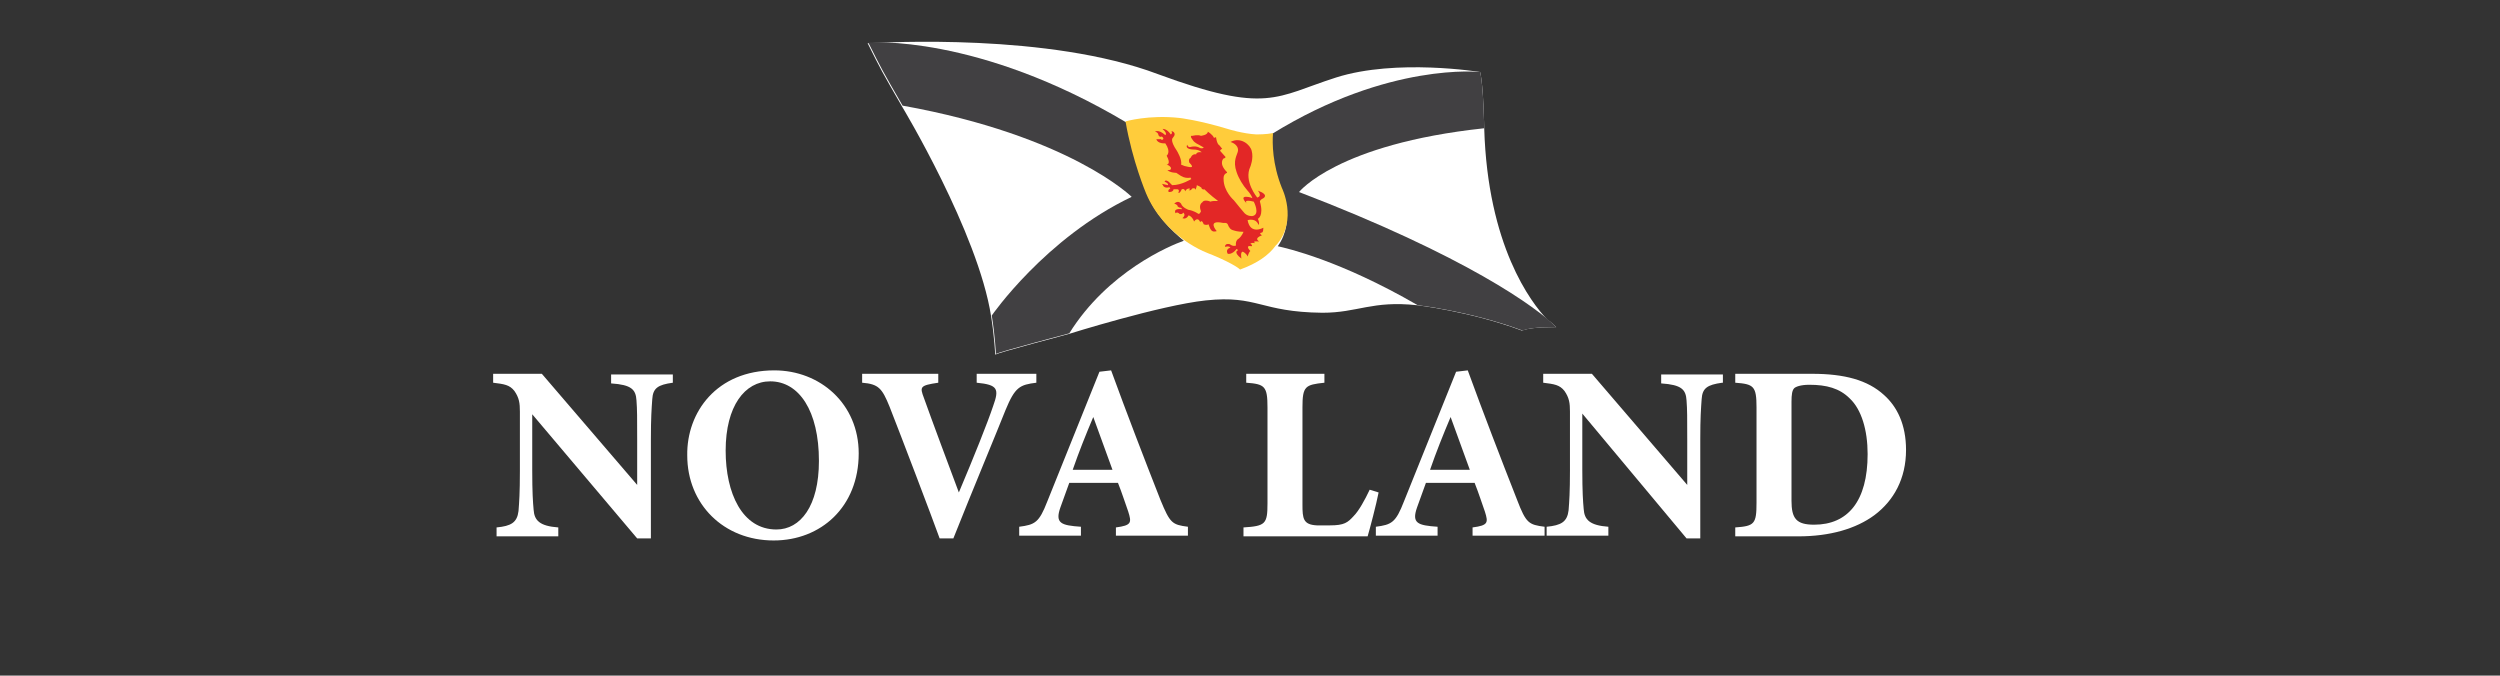 <?xml version="1.0" encoding="utf-8"?>
<!-- Generator: Adobe Illustrator 22.1.0, SVG Export Plug-In . SVG Version: 6.00 Build 0)  -->
<svg version="1.1" id="Layer_1" xmlns="http://www.w3.org/2000/svg" xmlns:xlink="http://www.w3.org/1999/xlink" x="0px" y="0px"
	 viewBox="0 0 364.5 98.5" style="enable-background:new 0 0 364.5 98.5;" xml:space="preserve">
<rect x="0" y="0" width="364.5" height="98.5" fill="#333333" stroke="none"/>
<style type="text/css">
	.st0{display:none;fill:#00385B;}
	.st1{fill:none;}
	.st2{fill:#FFFFFF;}
	.st3{fill:#414042;}
	.st4{fill:#FFCC3B;}
	.st5{fill:#E32726;}
</style>
<rect x="-27" y="-29" class="st0" width="414" height="146.7"/>
<rect x="-35.2" y="-36.9" class="st1" width="435.4" height="168.3"/>
<g>
	<path class="st2" d="M226.6,47.7c0.1,0,0.2,0,0.3,0c-0.3-0.3-0.7-0.7-1.3-1.1c-2.4-2.5-8.7-10.8-9.2-27.9c0,0-0.1-6.3-0.6-8.2
		c0,0-12.2-2-21,0.8s-10,5.4-26-0.5c-15.9-6-39.8-4.6-42.3-4.5c2,4,2,4,5,9.2c0,0,11.1,18.4,13,30.6c0.5,3.1,0.6,5.6,0.6,5.6
		c0.5-0.3,10.7-3,10.7-3s13.4-4.2,20-4.9c7.6-0.8,7.9,1.7,17,1.8c5.2,0,7.2-1.8,13.8-1.1l0,0c0,0,7.8,0.9,15.3,3.7
		C222.7,47.9,224.1,47.7,226.6,47.7z"/>
	<path class="st3" d="M167.3,28.4c0,0-2-4.7-3-10.5c-21.8-13-37.7-11.7-37.7-11.7c2,4,2,4,5,9.2c24.4,4.4,33.4,13.3,33.4,13.3
		c-12.6,6-20.4,17.3-20.4,17.3c0.5,3.1,0.6,5.6,0.6,5.6c0.5-0.3,10.7-3,10.7-3c5.6-9,14.7-12.8,16.7-13.5
		C170.8,33.6,168.6,31.5,167.3,28.4z"/>
	<g>
		<path class="st3" d="M226.6,47.7c0.1,0,0.2,0,0.3,0l0,0c-2.7-2.8-13.2-10.4-37.5-19.7c0,0,5.5-7,27-9.3c0,0-0.1-6.3-0.6-8.2
			c0,0-13.3-1.5-30.3,9c-0.2,1.5-0.1,4.4,1.3,8c0,0,2.2,4.6-0.5,8.4c1.3,0.3,9,2,20.4,8.6c0,0,7.8,0.9,15.3,3.7
			C222.7,47.9,224.1,47.7,226.6,47.7z"/>
	</g>
	<path class="st4" d="M186.9,27.4c-1.4-3.5-1.4-6.5-1.3-8l0,0c-0.9,0.2-2.3,0.2-2.4,0.2c-2-0.1-4.2-0.8-4.2-0.8
		c-4.3-1.3-7-1.6-7-1.6c-4.5-0.5-7.9,0.5-7.9,0.5l0,0c1,5.8,3,10.5,3,10.5c1.3,3.1,3.5,5.3,5.4,6.7c2.2,1.6,4.1,2.2,4.1,2.2
		c3.6,1.5,4.2,2.2,4.2,2.2c2.5-0.9,4.2-2.1,5.2-3.5c0.1-0.1,0.2-0.2,0.2-0.2C189.2,32,186.9,27.4,186.9,27.4z"/>
	<path class="st5" d="M177.4,33.7c0,0-1.5-1.7,0.9-1.2h0.2c0.2,0,0.4,0,0.5,0.2c0.2,0.5,0.4,0.8,0.9,0.9c0,0,0.5,0.2,1.4,0.2
		c0,0-0.2,0.6-0.7,1c0,0-0.5,0.2-0.4,1c0,0-0.4,0.2-0.9-0.2c0,0-0.7-0.2-0.7,0.4c0,0,0.6-0.2,0.8,0.1c0,0-0.8,0.2-0.4,0.9
		c0,0,0.6,0.2,1.3-0.7c0,0,0.2,0.1,0.2,0.2c0,0-0.8,0.2,0.5,1.2c0,0-0.2-1,0.2-1c0,0,0.5,0.2,0.7,0.7c0,0,0.2-0.7,0.4-0.8
		c0,0-0.9-0.9,0.2-0.7c0,0,0.2-0.1-0.2-0.4c0,0,0.5-0.2,0.7,0c0,0-0.2-0.2-0.1-0.3h0.7c0,0-0.9-0.4,0.4-0.9c0,0-0.6-0.3,0-0.4
		c0,0,0.2,0,0.2-0.7c0,0-1.9,1.1-2.3-1.1c0,0,1.2-0.4,1.6,0.7c0,0,0.2-0.2-0.1-0.9c0,0,0.9-0.4,0.3-2.5c0,0-0.1-0.2,0.5-0.5
		c0,0,0.9-0.5-0.8-1.1c0,0,0.7,0.8-0.1,1c0,0-2-2.4-1-4.5c0,0,0.5-1.2,0.2-2.3c-0.2-0.9-1.6-2.1-3.1-1.3c0,0,1.2,0.3,1.1,1.3
		c-0.1,0.6-0.8,1.4-0.2,3.1c0.3,0.9,0.9,1.9,1.6,2.7c0,0,0.5,0.5,0.7,1.1c0,0-0.4-0.2-0.8-0.2c0,0-1.2-0.2,0.1,1.1
		c-0.2-0.2-0.7-0.8,0.9-0.4c0,0,1,1.9-0.2,2.1c0,0-0.8,0.1-1.3-0.6c0,0-1.1-1.3-1.4-1.7c0,0-1.5-1.3-1.5-3.1c0,0-0.1-0.7,0.5-0.9
		l0,0v-0.1c-1.3-1.3-0.5-2-0.5-2c0.2,0,0.3-0.2,0.3-0.2s-0.7-0.8-0.8-0.9c0-0.2,0.3-0.3,0.3-0.3l-0.4-0.5c-0.4-0.2-0.5-1.2-0.5-1.2
		l-0.3,0.1c-0.2-0.5-0.9-0.9-0.9-0.9c0,0.5-1,0.6-1,0.6c-0.5-0.2-1.2,0-1.2,0c-0.6-0.1,0,0.6,0,0.6c0.2,0.4,0.9,0.7,0.9,0.7l0.7,0.4
		c-0.1,0.2-0.5,0.1-0.5,0.1c-0.6-0.4-1.3-0.2-1.3-0.2c-0.5,0.2-0.6-0.3-0.6-0.3c-0.4,0.7,0.9,0.7,0.9,0.7c0.9,0,1.2,0.4,1.2,0.4
		c-0.8-0.1-0.8,0.3-0.8,0.3c-0.6-0.1-0.8,0.5-0.8,0.5c-0.4,0.2-0.2,0.7-0.2,0.7c0.9,0.9,0.1,0.7-0.7,0.5l-0.5-0.2
		c0.2-0.7-0.6-2-0.6-2c-1.1-1.6-0.6-1.9-0.6-1.9c0.7-0.8-0.2-1-0.2-1c0.2,0.4-0.1,0.5-0.1,0.5c-0.6-0.9-1.2-0.8-1.2-0.8
		c0.8,0.7,0.4,0.9,0.4,0.9c-1-0.9-1.5-0.5-1.5-0.5c0.5,0.1,0.5,0.5,0.5,0.5c0.2,0.4,0.5,0.2,0.5,0.2c0.5,0.4,0,0.5,0,0.5
		c-0.2-0.2-0.3-0.1-0.3-0.1c-0.2,0-0.5,0-0.5,0c0.2,0.7,1.3,0.6,1.3,0.6c0.9,1.3,0.2,1.8,0.2,1.8c0.7,1.3,0,1.3,0,1.3
		c0.4,0.1,0.6,0.4,0.6,0.4c0.2,0.5-0.5,0.4-0.5,0.4c0.4,0.4,1.3,0.4,1.3,0.4c0.5,0.3,0.7,0.5,0.8,0.5c0.3,0.2,0.8,0.3,1.3,0.2
		c0,0.1,0,0.1,0.1,0.2c0,0-1.4,0.9-2.8,0.9c0,0-0.2-0.2-0.5-0.5c0,0-0.5-0.4-0.6,0c0,0,0.6,0.2,0.5,0.5l-0.9-0.2
		c0,0,0.2,0.2,0.2,0.3c0,0,0.2,0.4,0.9,0.2c0,0,0.2,0.2,0.1,0.2c0,0-0.4,0.2-0.2,0.5c0,0,0.4,0,0.5-0.1c0,0,0.2-0.1,0.2-0.3h0.4
		c0,0,0.6-0.1,0.3,0.5c0,0,0.2,0.2,0.5-0.5c0,0,0.4-0.2,0.5,0.3c0,0,0.2-0.5,0.7-0.4c0,0,0,0.2-0.2,0.2c0,0,0.3,0.2,0.5-0.2
		c0,0,0.5-0.2,0.5,0.2c0,0,0.2-0.5,0.2-0.7c0,0,0.8,0.3,0.7,0.5c0,0,0.2,0.2,0.4,0.1c0,0,0.9,0.9,2,1.7c-0.6,0-0.9,0-1.1,0.1
		l-0.3-0.1c0,0-0.7-0.2-0.9,0.2c0,0-0.6,0.3-0.2,1.3c0,0-0.2,0.6-0.5,0.3c0,0-0.6-0.4-1.3-0.5c0,0-0.9-0.3-1.1-0.9c0,0-0.4-0.6-1,0
		c0,0,0.5,0.1,0.5,0.4c0,0,0.2,0.2,0.5,0.2c0,0,0.2,0.2,0.1,0.2c0,0-1.3-0.2-0.9,0.6c0,0,0.2-0.3,0.6,0.1c0,0,0.4,0.1,0.5-0.2
		c0,0,0.5,0.3-0.1,0.8c0,0,0.5,0.3,0.9-0.4c0,0,0.5,0.1,0.8,0.9c0,0,0.5-0.8,0.9,0.1c0,0,0.2-0.5,0.5,0.3c0,0,0.4,0.2,0.7,0
		C176.5,33.6,176.7,33.9,177.4,33.7z"/>
</g>
<g>
	<g>
		<path class="st2" d="M98.1,55.8c-2.2,0.3-2.9,0.8-3,2.4c-0.1,1.4-0.2,2.7-0.2,5.8v14.5h-2L77.6,60.4v8.2c0,3.2,0.1,4.6,0.2,5.7
			c0.1,1.6,0.9,2.4,3.6,2.6v1.3h-9v-1.3c2.1-0.2,3-0.7,3.2-2.4c0.1-1.3,0.2-2.6,0.2-5.8V60c0-1.2-0.1-2-0.8-3
			c-0.7-0.9-1.5-1-3.1-1.2v-1.3H79l13.9,16.2v-6.6c0-3.2,0-4.4-0.1-5.7c-0.1-1.6-0.7-2.3-3.7-2.5v-1.3h9V55.8z"/>
		<path class="st2" d="M112.9,54c6.7,0,12.3,4.9,12.3,12.1c0,7.8-5.5,12.7-12.4,12.7c-7.3,0-12.6-5.3-12.6-12.4
			C100.1,60.1,104.5,54,112.9,54z M112.3,55.6c-3.7,0-6.5,3.6-6.5,10.1c0,6.2,2.4,11.5,7.4,11.5c3.5,0,6.2-3.4,6.2-10
			C119.4,59.9,116.5,55.6,112.3,55.6z"/>
		<path class="st2" d="M151.1,55.8c-2.4,0.3-3.1,0.6-4.5,4c-1.1,2.8-4.9,11.9-7.6,18.7h-2c-1-2.8-5.8-15.4-7.3-19.2
			c-1.1-2.7-1.6-3.3-4-3.5v-1.3h11.1l0,1.3c-2.7,0.4-2.7,0.6-2.1,2.2c1.1,3.1,3.9,10.6,5.1,13.8c2.2-5.2,4.2-10.2,5-12.6
			c0.9-2.5,0.7-3.1-2.4-3.4v-1.3h8.7V55.8z"/>
		<path class="st2" d="M162.7,78.2v-1.3c2.3-0.3,2.3-0.7,1.8-2.3c-0.4-1.1-0.9-2.7-1.5-4.2h-7.1c-0.4,1.1-0.9,2.5-1.3,3.6
			c-0.8,2.3,0.1,2.6,3,2.8v1.3h-9v-1.3c2.3-0.3,2.9-0.6,4.1-3.7l7.6-18.9L162,54c2.3,6.3,4.8,12.8,7.2,18.9c1.4,3.4,1.7,3.6,4,3.9
			v1.3H162.7z M159.4,60.8c-1.1,2.6-2.1,5.1-3,7.7h5.8L159.4,60.8z"/>
		<path class="st2" d="M201,71.8c-0.3,1.6-1.3,5.4-1.6,6.4h-18.1v-1.3c3.2-0.2,3.5-0.5,3.5-3.5V59.4c0-3.1-0.4-3.4-3.1-3.6v-1.3
			h11.4v1.3c-2.8,0.3-3.2,0.5-3.2,3.6v14.2c0,2,0.1,2.9,2.1,3c0.1,0,1.8,0,1.9,0c2.1,0,2.6-0.4,3.5-1.4c0.7-0.7,1.6-2.3,2.3-3.8
			L201,71.8z"/>
		<path class="st2" d="M214.7,78.2v-1.3c2.3-0.3,2.3-0.7,1.8-2.3c-0.4-1.1-0.9-2.7-1.5-4.2h-7.1c-0.4,1.1-0.9,2.5-1.3,3.6
			c-0.8,2.3,0.1,2.6,3,2.8v1.3h-9v-1.3c2.3-0.3,2.9-0.6,4.1-3.7l7.6-18.9L214,54c2.3,6.3,4.8,12.8,7.2,18.9c1.3,3.4,1.7,3.6,4,3.9
			v1.3H214.7z M211.5,60.8c-1.1,2.6-2.1,5.1-3,7.7h5.8L211.5,60.8z"/>
		<path class="st2" d="M251.1,55.8c-2.2,0.3-2.9,0.8-3,2.4c-0.1,1.4-0.2,2.7-0.2,5.8v14.5h-2l-15.2-18.2v8.2c0,3.2,0.1,4.6,0.2,5.7
			c0.1,1.6,0.9,2.4,3.6,2.6v1.3h-9v-1.3c2.1-0.2,3-0.7,3.2-2.4c0.1-1.3,0.2-2.6,0.2-5.8V60c0-1.2-0.1-2-0.8-3
			c-0.7-0.9-1.5-1-3.1-1.2v-1.3h7.1l13.9,16.2v-6.6c0-3.2,0-4.4-0.1-5.7c-0.1-1.6-0.7-2.3-3.7-2.5v-1.3h9V55.8z"/>
		<path class="st2" d="M264.2,54.5c4.7,0,8.1,0.9,10.5,3.1c1.9,1.7,3.2,4.3,3.2,8c0,4.2-1.8,7.4-4.6,9.5c-2.7,2-6.5,3.1-11.1,3.1
			H253v-1.3c2.8-0.2,3.1-0.5,3.1-3.6V59.4c0-3.1-0.4-3.4-3.1-3.6v-1.3H264.2z M261.2,73c0,2.6,0.7,3.5,3.3,3.5
			c4.9,0,7.8-3.4,7.8-10.3c0-3.5-0.9-6.5-2.6-8.1c-1.5-1.5-3.4-2-5.9-2c-1.3,0-2,0.3-2.2,0.5c-0.3,0.3-0.4,0.9-0.4,2V73z"/>
	</g>
</g>
</svg>
